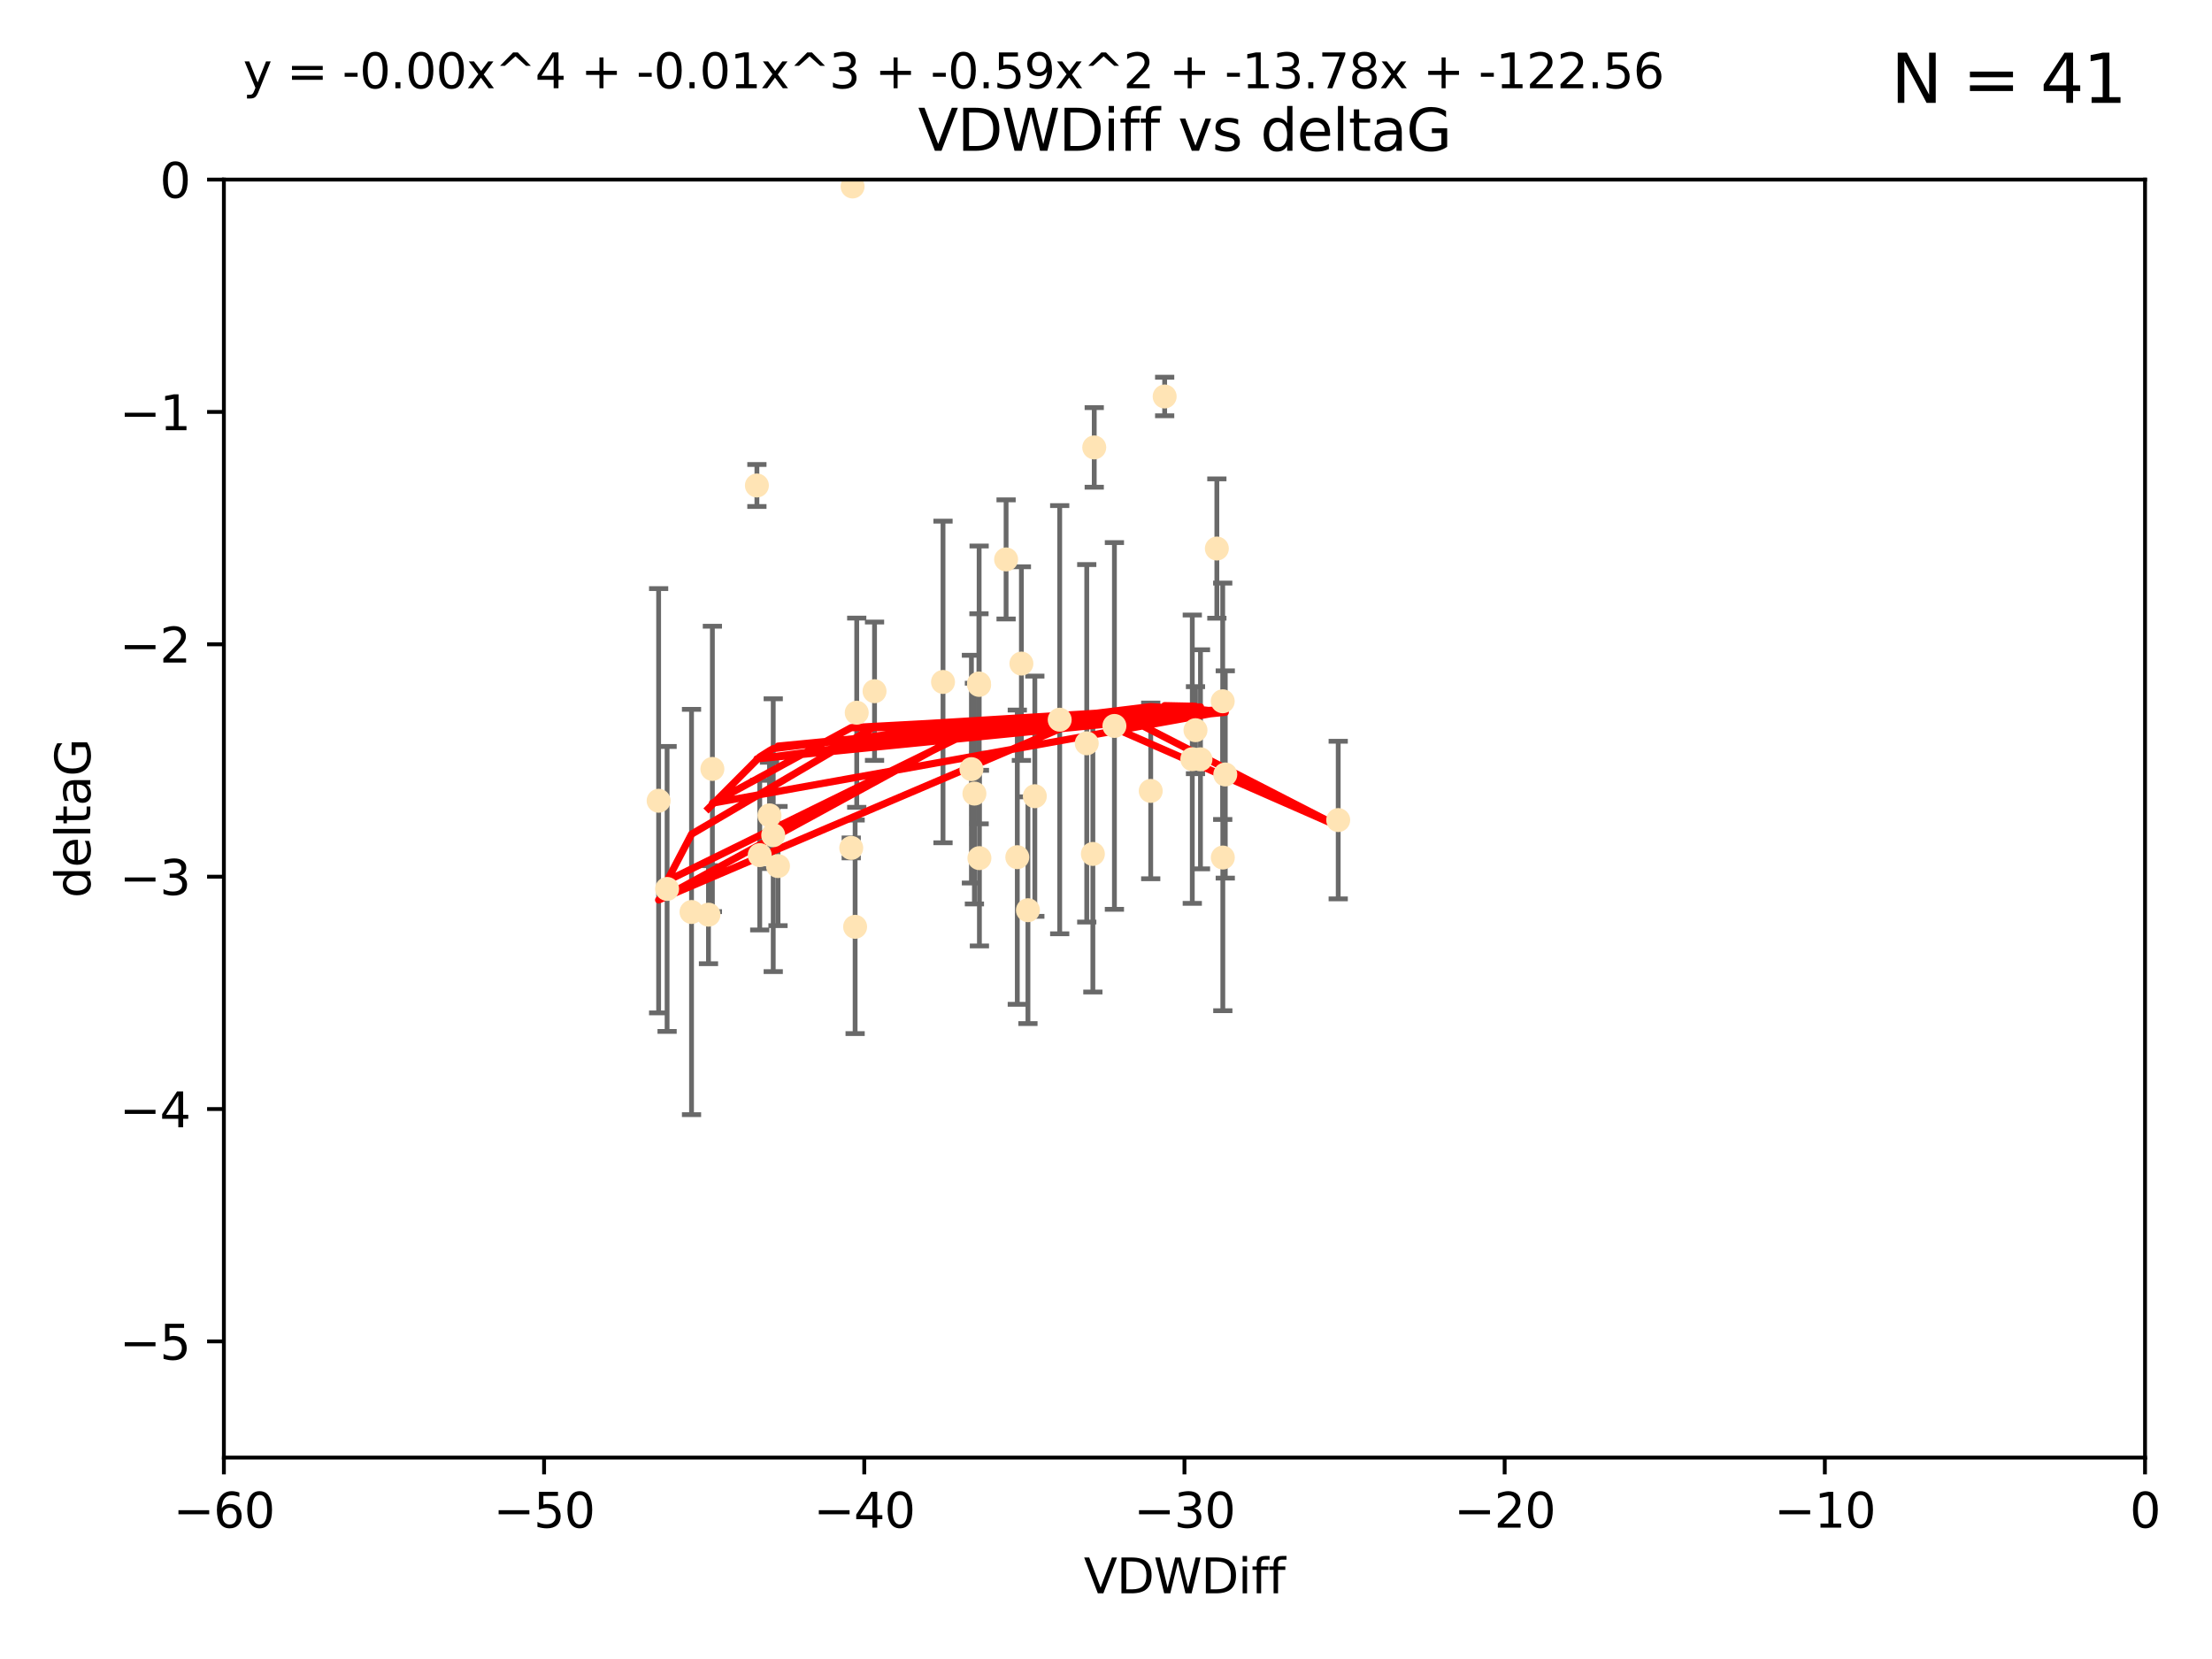 <?xml version="1.0" encoding="utf-8" standalone="no"?>
<!DOCTYPE svg PUBLIC "-//W3C//DTD SVG 1.1//EN"
  "http://www.w3.org/Graphics/SVG/1.1/DTD/svg11.dtd">
<svg xmlns:xlink="http://www.w3.org/1999/xlink" width="460.8pt" height="345.6pt" viewBox="0 0 460.8 345.6" xmlns="http://www.w3.org/2000/svg" version="1.1">
 <defs>
  <style type="text/css">*{stroke-linejoin: round; stroke-linecap: butt}</style>
 </defs>
 <g id="figure_1">
  <g id="patch_1">
   <path d="M 0 345.6 
L 460.8 345.6 
L 460.8 0 
L 0 0 
z
" style="fill: #ffffff"/>
  </g>
  <g id="axes_1">
   <g id="patch_2">
    <path d="M 46.64 303.64 
L 446.85 303.64 
L 446.85 37.411 
L 46.64 37.411 
z
" style="fill: #ffffff"/>
   </g>
   <g id="PathCollection_1">
    <defs>
     <path id="m7165c7ef0d" d="M 0 1.118 
C 0.297 1.118 0.581 1 0.791 0.791 
C 1 0.581 1.118 0.297 1.118 0 
C 1.118 -0.297 1 -0.581 0.791 -0.791 
C 0.581 -1 0.297 -1.118 0 -1.118 
C -0.297 -1.118 -0.581 -1 -0.791 -0.791 
C -1 -0.581 -1.118 -0.297 -1.118 0 
C -1.118 0.297 -1 0.581 -0.791 0.791 
C -0.581 1 -0.297 1.118 0 1.118 
z
" style="stroke: #ffe4b5"/>
    </defs>
    <g clip-path="url(#p7750baa67d)">
     <use xlink:href="#m7165c7ef0d" x="147.588" y="190.544" style="fill: #ffe4b5; stroke: #ffe4b5"/>
     <use xlink:href="#m7165c7ef0d" x="158.268" y="178.137" style="fill: #ffe4b5; stroke: #ffe4b5"/>
     <use xlink:href="#m7165c7ef0d" x="160.298" y="169.858" style="fill: #ffe4b5; stroke: #ffe4b5"/>
     <use xlink:href="#m7165c7ef0d" x="161.079" y="173.986" style="fill: #ffe4b5; stroke: #ffe4b5"/>
     <use xlink:href="#m7165c7ef0d" x="196.448" y="142.064" style="fill: #ffe4b5; stroke: #ffe4b5"/>
     <use xlink:href="#m7165c7ef0d" x="202.989" y="165.32" style="fill: #ffe4b5; stroke: #ffe4b5"/>
     <use xlink:href="#m7165c7ef0d" x="137.206" y="166.812" style="fill: #ffe4b5; stroke: #ffe4b5"/>
     <use xlink:href="#m7165c7ef0d" x="227.664" y="177.893" style="fill: #ffe4b5; stroke: #ffe4b5"/>
     <use xlink:href="#m7165c7ef0d" x="177.608" y="38.847" style="fill: #ffe4b5; stroke: #ffe4b5"/>
     <use xlink:href="#m7165c7ef0d" x="220.756" y="149.929" style="fill: #ffe4b5; stroke: #ffe4b5"/>
     <use xlink:href="#m7165c7ef0d" x="253.493" y="114.27" style="fill: #ffe4b5; stroke: #ffe4b5"/>
     <use xlink:href="#m7165c7ef0d" x="203.971" y="142.679" style="fill: #ffe4b5; stroke: #ffe4b5"/>
     <use xlink:href="#m7165c7ef0d" x="178.473" y="148.47" style="fill: #ffe4b5; stroke: #ffe4b5"/>
     <use xlink:href="#m7165c7ef0d" x="209.588" y="116.536" style="fill: #ffe4b5; stroke: #ffe4b5"/>
     <use xlink:href="#m7165c7ef0d" x="248.375" y="158.151" style="fill: #ffe4b5; stroke: #ffe4b5"/>
     <use xlink:href="#m7165c7ef0d" x="162.073" y="180.416" style="fill: #ffe4b5; stroke: #ffe4b5"/>
     <use xlink:href="#m7165c7ef0d" x="254.713" y="146.089" style="fill: #ffe4b5; stroke: #ffe4b5"/>
     <use xlink:href="#m7165c7ef0d" x="203.937" y="142.386" style="fill: #ffe4b5; stroke: #ffe4b5"/>
     <use xlink:href="#m7165c7ef0d" x="239.716" y="164.76" style="fill: #ffe4b5; stroke: #ffe4b5"/>
     <use xlink:href="#m7165c7ef0d" x="254.736" y="178.642" style="fill: #ffe4b5; stroke: #ffe4b5"/>
     <use xlink:href="#m7165c7ef0d" x="148.403" y="160.183" style="fill: #ffe4b5; stroke: #ffe4b5"/>
     <use xlink:href="#m7165c7ef0d" x="177.327" y="176.633" style="fill: #ffe4b5; stroke: #ffe4b5"/>
     <use xlink:href="#m7165c7ef0d" x="204.03" y="178.764" style="fill: #ffe4b5; stroke: #ffe4b5"/>
     <use xlink:href="#m7165c7ef0d" x="138.969" y="185.182" style="fill: #ffe4b5; stroke: #ffe4b5"/>
     <use xlink:href="#m7165c7ef0d" x="144.057" y="189.983" style="fill: #ffe4b5; stroke: #ffe4b5"/>
     <use xlink:href="#m7165c7ef0d" x="182.183" y="143.993" style="fill: #ffe4b5; stroke: #ffe4b5"/>
     <use xlink:href="#m7165c7ef0d" x="250.08" y="158.177" style="fill: #ffe4b5; stroke: #ffe4b5"/>
     <use xlink:href="#m7165c7ef0d" x="214.139" y="189.612" style="fill: #ffe4b5; stroke: #ffe4b5"/>
     <use xlink:href="#m7165c7ef0d" x="211.923" y="178.566" style="fill: #ffe4b5; stroke: #ffe4b5"/>
     <use xlink:href="#m7165c7ef0d" x="178.137" y="193.073" style="fill: #ffe4b5; stroke: #ffe4b5"/>
     <use xlink:href="#m7165c7ef0d" x="227.951" y="93.206" style="fill: #ffe4b5; stroke: #ffe4b5"/>
     <use xlink:href="#m7165c7ef0d" x="249.042" y="152.11" style="fill: #ffe4b5; stroke: #ffe4b5"/>
     <use xlink:href="#m7165c7ef0d" x="242.621" y="82.595" style="fill: #ffe4b5; stroke: #ffe4b5"/>
     <use xlink:href="#m7165c7ef0d" x="255.247" y="161.337" style="fill: #ffe4b5; stroke: #ffe4b5"/>
     <use xlink:href="#m7165c7ef0d" x="157.676" y="101.135" style="fill: #ffe4b5; stroke: #ffe4b5"/>
     <use xlink:href="#m7165c7ef0d" x="226.39" y="154.845" style="fill: #ffe4b5; stroke: #ffe4b5"/>
     <use xlink:href="#m7165c7ef0d" x="278.774" y="170.835" style="fill: #ffe4b5; stroke: #ffe4b5"/>
     <use xlink:href="#m7165c7ef0d" x="232.153" y="151.227" style="fill: #ffe4b5; stroke: #ffe4b5"/>
     <use xlink:href="#m7165c7ef0d" x="212.776" y="138.239" style="fill: #ffe4b5; stroke: #ffe4b5"/>
     <use xlink:href="#m7165c7ef0d" x="215.574" y="165.868" style="fill: #ffe4b5; stroke: #ffe4b5"/>
     <use xlink:href="#m7165c7ef0d" x="202.366" y="160.223" style="fill: #ffe4b5; stroke: #ffe4b5"/>
    </g>
   </g>
   <g id="matplotlib.axis_1">
    <g id="xtick_1">
     <g id="line2d_1">
      <defs>
       <path id="m11b6571bc9" d="M 0 0 
L 0 3.5 
" style="stroke: #000000; stroke-width: 0.8"/>
      </defs>
      <g>
       <use xlink:href="#m11b6571bc9" x="46.64" y="303.64" style="stroke: #000000; stroke-width: 0.8"/>
      </g>
     </g>
     <g id="text_1">
      <!-- −60 -->
      <g transform="translate(36.088 318.238)scale(0.1 -0.1)">
       <defs>
        <path id="DejaVuSans-2212" d="M 678 2272 
L 4684 2272 
L 4684 1741 
L 678 1741 
L 678 2272 
z
" transform="scale(0.016)"/>
        <path id="DejaVuSans-36" d="M 2113 2584 
Q 1688 2584 1439 2293 
Q 1191 2003 1191 1497 
Q 1191 994 1439 701 
Q 1688 409 2113 409 
Q 2538 409 2786 701 
Q 3034 994 3034 1497 
Q 3034 2003 2786 2293 
Q 2538 2584 2113 2584 
z
M 3366 4563 
L 3366 3988 
Q 3128 4100 2886 4159 
Q 2644 4219 2406 4219 
Q 1781 4219 1451 3797 
Q 1122 3375 1075 2522 
Q 1259 2794 1537 2939 
Q 1816 3084 2150 3084 
Q 2853 3084 3261 2657 
Q 3669 2231 3669 1497 
Q 3669 778 3244 343 
Q 2819 -91 2113 -91 
Q 1303 -91 875 529 
Q 447 1150 447 2328 
Q 447 3434 972 4092 
Q 1497 4750 2381 4750 
Q 2619 4750 2861 4703 
Q 3103 4656 3366 4563 
z
" transform="scale(0.016)"/>
        <path id="DejaVuSans-30" d="M 2034 4250 
Q 1547 4250 1301 3770 
Q 1056 3291 1056 2328 
Q 1056 1369 1301 889 
Q 1547 409 2034 409 
Q 2525 409 2770 889 
Q 3016 1369 3016 2328 
Q 3016 3291 2770 3770 
Q 2525 4250 2034 4250 
z
M 2034 4750 
Q 2819 4750 3233 4129 
Q 3647 3509 3647 2328 
Q 3647 1150 3233 529 
Q 2819 -91 2034 -91 
Q 1250 -91 836 529 
Q 422 1150 422 2328 
Q 422 3509 836 4129 
Q 1250 4750 2034 4750 
z
" transform="scale(0.016)"/>
       </defs>
       <use xlink:href="#DejaVuSans-2212"/>
       <use xlink:href="#DejaVuSans-36" x="83.789"/>
       <use xlink:href="#DejaVuSans-30" x="147.412"/>
      </g>
     </g>
    </g>
    <g id="xtick_2">
     <g id="line2d_2">
      <g>
       <use xlink:href="#m11b6571bc9" x="113.342" y="303.64" style="stroke: #000000; stroke-width: 0.8"/>
      </g>
     </g>
     <g id="text_2">
      <!-- −50 -->
      <g transform="translate(102.789 318.238)scale(0.1 -0.1)">
       <defs>
        <path id="DejaVuSans-35" d="M 691 4666 
L 3169 4666 
L 3169 4134 
L 1269 4134 
L 1269 2991 
Q 1406 3038 1543 3061 
Q 1681 3084 1819 3084 
Q 2600 3084 3056 2656 
Q 3513 2228 3513 1497 
Q 3513 744 3044 326 
Q 2575 -91 1722 -91 
Q 1428 -91 1123 -41 
Q 819 9 494 109 
L 494 744 
Q 775 591 1075 516 
Q 1375 441 1709 441 
Q 2250 441 2565 725 
Q 2881 1009 2881 1497 
Q 2881 1984 2565 2268 
Q 2250 2553 1709 2553 
Q 1456 2553 1204 2497 
Q 953 2441 691 2322 
L 691 4666 
z
" transform="scale(0.016)"/>
       </defs>
       <use xlink:href="#DejaVuSans-2212"/>
       <use xlink:href="#DejaVuSans-35" x="83.789"/>
       <use xlink:href="#DejaVuSans-30" x="147.412"/>
      </g>
     </g>
    </g>
    <g id="xtick_3">
     <g id="line2d_3">
      <g>
       <use xlink:href="#m11b6571bc9" x="180.043" y="303.64" style="stroke: #000000; stroke-width: 0.8"/>
      </g>
     </g>
     <g id="text_3">
      <!-- −40 -->
      <g transform="translate(169.491 318.238)scale(0.1 -0.1)">
       <defs>
        <path id="DejaVuSans-34" d="M 2419 4116 
L 825 1625 
L 2419 1625 
L 2419 4116 
z
M 2253 4666 
L 3047 4666 
L 3047 1625 
L 3713 1625 
L 3713 1100 
L 3047 1100 
L 3047 0 
L 2419 0 
L 2419 1100 
L 313 1100 
L 313 1709 
L 2253 4666 
z
" transform="scale(0.016)"/>
       </defs>
       <use xlink:href="#DejaVuSans-2212"/>
       <use xlink:href="#DejaVuSans-34" x="83.789"/>
       <use xlink:href="#DejaVuSans-30" x="147.412"/>
      </g>
     </g>
    </g>
    <g id="xtick_4">
     <g id="line2d_4">
      <g>
       <use xlink:href="#m11b6571bc9" x="246.745" y="303.64" style="stroke: #000000; stroke-width: 0.8"/>
      </g>
     </g>
     <g id="text_4">
      <!-- −30 -->
      <g transform="translate(236.193 318.238)scale(0.1 -0.1)">
       <defs>
        <path id="DejaVuSans-33" d="M 2597 2516 
Q 3050 2419 3304 2112 
Q 3559 1806 3559 1356 
Q 3559 666 3084 287 
Q 2609 -91 1734 -91 
Q 1441 -91 1130 -33 
Q 819 25 488 141 
L 488 750 
Q 750 597 1062 519 
Q 1375 441 1716 441 
Q 2309 441 2620 675 
Q 2931 909 2931 1356 
Q 2931 1769 2642 2001 
Q 2353 2234 1838 2234 
L 1294 2234 
L 1294 2753 
L 1863 2753 
Q 2328 2753 2575 2939 
Q 2822 3125 2822 3475 
Q 2822 3834 2567 4026 
Q 2313 4219 1838 4219 
Q 1578 4219 1281 4162 
Q 984 4106 628 3988 
L 628 4550 
Q 988 4650 1302 4700 
Q 1616 4750 1894 4750 
Q 2613 4750 3031 4423 
Q 3450 4097 3450 3541 
Q 3450 3153 3228 2886 
Q 3006 2619 2597 2516 
z
" transform="scale(0.016)"/>
       </defs>
       <use xlink:href="#DejaVuSans-2212"/>
       <use xlink:href="#DejaVuSans-33" x="83.789"/>
       <use xlink:href="#DejaVuSans-30" x="147.412"/>
      </g>
     </g>
    </g>
    <g id="xtick_5">
     <g id="line2d_5">
      <g>
       <use xlink:href="#m11b6571bc9" x="313.447" y="303.64" style="stroke: #000000; stroke-width: 0.8"/>
      </g>
     </g>
     <g id="text_5">
      <!-- −20 -->
      <g transform="translate(302.894 318.238)scale(0.1 -0.1)">
       <defs>
        <path id="DejaVuSans-32" d="M 1228 531 
L 3431 531 
L 3431 0 
L 469 0 
L 469 531 
Q 828 903 1448 1529 
Q 2069 2156 2228 2338 
Q 2531 2678 2651 2914 
Q 2772 3150 2772 3378 
Q 2772 3750 2511 3984 
Q 2250 4219 1831 4219 
Q 1534 4219 1204 4116 
Q 875 4013 500 3803 
L 500 4441 
Q 881 4594 1212 4672 
Q 1544 4750 1819 4750 
Q 2544 4750 2975 4387 
Q 3406 4025 3406 3419 
Q 3406 3131 3298 2873 
Q 3191 2616 2906 2266 
Q 2828 2175 2409 1742 
Q 1991 1309 1228 531 
z
" transform="scale(0.016)"/>
       </defs>
       <use xlink:href="#DejaVuSans-2212"/>
       <use xlink:href="#DejaVuSans-32" x="83.789"/>
       <use xlink:href="#DejaVuSans-30" x="147.412"/>
      </g>
     </g>
    </g>
    <g id="xtick_6">
     <g id="line2d_6">
      <g>
       <use xlink:href="#m11b6571bc9" x="380.148" y="303.64" style="stroke: #000000; stroke-width: 0.8"/>
      </g>
     </g>
     <g id="text_6">
      <!-- −10 -->
      <g transform="translate(369.596 318.238)scale(0.1 -0.1)">
       <defs>
        <path id="DejaVuSans-31" d="M 794 531 
L 1825 531 
L 1825 4091 
L 703 3866 
L 703 4441 
L 1819 4666 
L 2450 4666 
L 2450 531 
L 3481 531 
L 3481 0 
L 794 0 
L 794 531 
z
" transform="scale(0.016)"/>
       </defs>
       <use xlink:href="#DejaVuSans-2212"/>
       <use xlink:href="#DejaVuSans-31" x="83.789"/>
       <use xlink:href="#DejaVuSans-30" x="147.412"/>
      </g>
     </g>
    </g>
    <g id="xtick_7">
     <g id="line2d_7">
      <g>
       <use xlink:href="#m11b6571bc9" x="446.85" y="303.64" style="stroke: #000000; stroke-width: 0.8"/>
      </g>
     </g>
     <g id="text_7">
      <!-- 0 -->
      <g transform="translate(443.669 318.238)scale(0.1 -0.1)">
       <use xlink:href="#DejaVuSans-30"/>
      </g>
     </g>
    </g>
    <g id="text_8">
     <!-- VDWDiff -->
     <g transform="translate(225.772 331.917)scale(0.1 -0.1)">
      <defs>
       <path id="DejaVuSans-56" d="M 1831 0 
L 50 4666 
L 709 4666 
L 2188 738 
L 3669 4666 
L 4325 4666 
L 2547 0 
L 1831 0 
z
" transform="scale(0.016)"/>
       <path id="DejaVuSans-44" d="M 1259 4147 
L 1259 519 
L 2022 519 
Q 2988 519 3436 956 
Q 3884 1394 3884 2338 
Q 3884 3275 3436 3711 
Q 2988 4147 2022 4147 
L 1259 4147 
z
M 628 4666 
L 1925 4666 
Q 3281 4666 3915 4102 
Q 4550 3538 4550 2338 
Q 4550 1131 3912 565 
Q 3275 0 1925 0 
L 628 0 
L 628 4666 
z
" transform="scale(0.016)"/>
       <path id="DejaVuSans-57" d="M 213 4666 
L 850 4666 
L 1831 722 
L 2809 4666 
L 3519 4666 
L 4500 722 
L 5478 4666 
L 6119 4666 
L 4947 0 
L 4153 0 
L 3169 4050 
L 2175 0 
L 1381 0 
L 213 4666 
z
" transform="scale(0.016)"/>
       <path id="DejaVuSans-69" d="M 603 3500 
L 1178 3500 
L 1178 0 
L 603 0 
L 603 3500 
z
M 603 4863 
L 1178 4863 
L 1178 4134 
L 603 4134 
L 603 4863 
z
" transform="scale(0.016)"/>
       <path id="DejaVuSans-66" d="M 2375 4863 
L 2375 4384 
L 1825 4384 
Q 1516 4384 1395 4259 
Q 1275 4134 1275 3809 
L 1275 3500 
L 2222 3500 
L 2222 3053 
L 1275 3053 
L 1275 0 
L 697 0 
L 697 3053 
L 147 3053 
L 147 3500 
L 697 3500 
L 697 3744 
Q 697 4328 969 4595 
Q 1241 4863 1831 4863 
L 2375 4863 
z
" transform="scale(0.016)"/>
      </defs>
      <use xlink:href="#DejaVuSans-56"/>
      <use xlink:href="#DejaVuSans-44" x="68.408"/>
      <use xlink:href="#DejaVuSans-57" x="145.41"/>
      <use xlink:href="#DejaVuSans-44" x="244.287"/>
      <use xlink:href="#DejaVuSans-69" x="321.289"/>
      <use xlink:href="#DejaVuSans-66" x="349.072"/>
      <use xlink:href="#DejaVuSans-66" x="384.277"/>
     </g>
    </g>
   </g>
   <g id="matplotlib.axis_2">
    <g id="ytick_1">
     <g id="line2d_8">
      <defs>
       <path id="m94102ca526" d="M 0 0 
L -3.5 0 
" style="stroke: #000000; stroke-width: 0.8"/>
      </defs>
      <g>
       <use xlink:href="#m94102ca526" x="46.64" y="279.437" style="stroke: #000000; stroke-width: 0.8"/>
      </g>
     </g>
     <g id="text_9">
      <!-- −5 -->
      <g transform="translate(24.898 283.237)scale(0.1 -0.1)">
       <use xlink:href="#DejaVuSans-2212"/>
       <use xlink:href="#DejaVuSans-35" x="83.789"/>
      </g>
     </g>
    </g>
    <g id="ytick_2">
     <g id="line2d_9">
      <g>
       <use xlink:href="#m94102ca526" x="46.64" y="231.032" style="stroke: #000000; stroke-width: 0.8"/>
      </g>
     </g>
     <g id="text_10">
      <!-- −4 -->
      <g transform="translate(24.898 234.831)scale(0.1 -0.1)">
       <use xlink:href="#DejaVuSans-2212"/>
       <use xlink:href="#DejaVuSans-34" x="83.789"/>
      </g>
     </g>
    </g>
    <g id="ytick_3">
     <g id="line2d_10">
      <g>
       <use xlink:href="#m94102ca526" x="46.64" y="182.627" style="stroke: #000000; stroke-width: 0.8"/>
      </g>
     </g>
     <g id="text_11">
      <!-- −3 -->
      <g transform="translate(24.898 186.426)scale(0.1 -0.1)">
       <use xlink:href="#DejaVuSans-2212"/>
       <use xlink:href="#DejaVuSans-33" x="83.789"/>
      </g>
     </g>
    </g>
    <g id="ytick_4">
     <g id="line2d_11">
      <g>
       <use xlink:href="#m94102ca526" x="46.64" y="134.222" style="stroke: #000000; stroke-width: 0.8"/>
      </g>
     </g>
     <g id="text_12">
      <!-- −2 -->
      <g transform="translate(24.898 138.021)scale(0.1 -0.1)">
       <use xlink:href="#DejaVuSans-2212"/>
       <use xlink:href="#DejaVuSans-32" x="83.789"/>
      </g>
     </g>
    </g>
    <g id="ytick_5">
     <g id="line2d_12">
      <g>
       <use xlink:href="#m94102ca526" x="46.64" y="85.816" style="stroke: #000000; stroke-width: 0.8"/>
      </g>
     </g>
     <g id="text_13">
      <!-- −1 -->
      <g transform="translate(24.898 89.616)scale(0.1 -0.1)">
       <use xlink:href="#DejaVuSans-2212"/>
       <use xlink:href="#DejaVuSans-31" x="83.789"/>
      </g>
     </g>
    </g>
    <g id="ytick_6">
     <g id="line2d_13">
      <g>
       <use xlink:href="#m94102ca526" x="46.64" y="37.411" style="stroke: #000000; stroke-width: 0.8"/>
      </g>
     </g>
     <g id="text_14">
      <!-- 0 -->
      <g transform="translate(33.278 41.21)scale(0.1 -0.1)">
       <use xlink:href="#DejaVuSans-30"/>
      </g>
     </g>
    </g>
    <g id="text_15">
     <!-- deltaG -->
     <g transform="translate(18.818 187.064)rotate(-90)scale(0.1 -0.1)">
      <defs>
       <path id="DejaVuSans-64" d="M 2906 2969 
L 2906 4863 
L 3481 4863 
L 3481 0 
L 2906 0 
L 2906 525 
Q 2725 213 2448 61 
Q 2172 -91 1784 -91 
Q 1150 -91 751 415 
Q 353 922 353 1747 
Q 353 2572 751 3078 
Q 1150 3584 1784 3584 
Q 2172 3584 2448 3432 
Q 2725 3281 2906 2969 
z
M 947 1747 
Q 947 1113 1208 752 
Q 1469 391 1925 391 
Q 2381 391 2643 752 
Q 2906 1113 2906 1747 
Q 2906 2381 2643 2742 
Q 2381 3103 1925 3103 
Q 1469 3103 1208 2742 
Q 947 2381 947 1747 
z
" transform="scale(0.016)"/>
       <path id="DejaVuSans-65" d="M 3597 1894 
L 3597 1613 
L 953 1613 
Q 991 1019 1311 708 
Q 1631 397 2203 397 
Q 2534 397 2845 478 
Q 3156 559 3463 722 
L 3463 178 
Q 3153 47 2828 -22 
Q 2503 -91 2169 -91 
Q 1331 -91 842 396 
Q 353 884 353 1716 
Q 353 2575 817 3079 
Q 1281 3584 2069 3584 
Q 2775 3584 3186 3129 
Q 3597 2675 3597 1894 
z
M 3022 2063 
Q 3016 2534 2758 2815 
Q 2500 3097 2075 3097 
Q 1594 3097 1305 2825 
Q 1016 2553 972 2059 
L 3022 2063 
z
" transform="scale(0.016)"/>
       <path id="DejaVuSans-6c" d="M 603 4863 
L 1178 4863 
L 1178 0 
L 603 0 
L 603 4863 
z
" transform="scale(0.016)"/>
       <path id="DejaVuSans-74" d="M 1172 4494 
L 1172 3500 
L 2356 3500 
L 2356 3053 
L 1172 3053 
L 1172 1153 
Q 1172 725 1289 603 
Q 1406 481 1766 481 
L 2356 481 
L 2356 0 
L 1766 0 
Q 1100 0 847 248 
Q 594 497 594 1153 
L 594 3053 
L 172 3053 
L 172 3500 
L 594 3500 
L 594 4494 
L 1172 4494 
z
" transform="scale(0.016)"/>
       <path id="DejaVuSans-61" d="M 2194 1759 
Q 1497 1759 1228 1600 
Q 959 1441 959 1056 
Q 959 750 1161 570 
Q 1363 391 1709 391 
Q 2188 391 2477 730 
Q 2766 1069 2766 1631 
L 2766 1759 
L 2194 1759 
z
M 3341 1997 
L 3341 0 
L 2766 0 
L 2766 531 
Q 2569 213 2275 61 
Q 1981 -91 1556 -91 
Q 1019 -91 701 211 
Q 384 513 384 1019 
Q 384 1609 779 1909 
Q 1175 2209 1959 2209 
L 2766 2209 
L 2766 2266 
Q 2766 2663 2505 2880 
Q 2244 3097 1772 3097 
Q 1472 3097 1187 3025 
Q 903 2953 641 2809 
L 641 3341 
Q 956 3463 1253 3523 
Q 1550 3584 1831 3584 
Q 2591 3584 2966 3190 
Q 3341 2797 3341 1997 
z
" transform="scale(0.016)"/>
       <path id="DejaVuSans-47" d="M 3809 666 
L 3809 1919 
L 2778 1919 
L 2778 2438 
L 4434 2438 
L 4434 434 
Q 4069 175 3628 42 
Q 3188 -91 2688 -91 
Q 1594 -91 976 548 
Q 359 1188 359 2328 
Q 359 3472 976 4111 
Q 1594 4750 2688 4750 
Q 3144 4750 3555 4637 
Q 3966 4525 4313 4306 
L 4313 3634 
Q 3963 3931 3569 4081 
Q 3175 4231 2741 4231 
Q 1884 4231 1454 3753 
Q 1025 3275 1025 2328 
Q 1025 1384 1454 906 
Q 1884 428 2741 428 
Q 3075 428 3337 486 
Q 3600 544 3809 666 
z
" transform="scale(0.016)"/>
      </defs>
      <use xlink:href="#DejaVuSans-64"/>
      <use xlink:href="#DejaVuSans-65" x="63.477"/>
      <use xlink:href="#DejaVuSans-6c" x="125"/>
      <use xlink:href="#DejaVuSans-74" x="152.783"/>
      <use xlink:href="#DejaVuSans-61" x="191.992"/>
      <use xlink:href="#DejaVuSans-47" x="253.271"/>
     </g>
    </g>
   </g>
   <g id="LineCollection_1">
    <path d="M 147.588 200.752 
L 147.588 180.336 
" clip-path="url(#p7750baa67d)" style="fill: none; stroke: #696969"/>
    <path d="M 158.268 193.728 
L 158.268 162.545 
" clip-path="url(#p7750baa67d)" style="fill: none; stroke: #696969"/>
    <path d="M 160.298 180.927 
L 160.298 158.788 
" clip-path="url(#p7750baa67d)" style="fill: none; stroke: #696969"/>
    <path d="M 161.079 202.4 
L 161.079 145.572 
" clip-path="url(#p7750baa67d)" style="fill: none; stroke: #696969"/>
    <path d="M 196.448 175.564 
L 196.448 108.565 
" clip-path="url(#p7750baa67d)" style="fill: none; stroke: #696969"/>
    <path d="M 202.989 188.311 
L 202.989 142.329 
" clip-path="url(#p7750baa67d)" style="fill: none; stroke: #696969"/>
    <path d="M 137.206 211.006 
L 137.206 122.617 
" clip-path="url(#p7750baa67d)" style="fill: none; stroke: #696969"/>
    <path d="M 227.664 206.654 
L 227.664 149.132 
" clip-path="url(#p7750baa67d)" style="fill: none; stroke: #696969"/>
    <path d="M 177.608 39.167 
L 177.608 38.528 
" clip-path="url(#p7750baa67d)" style="fill: none; stroke: #696969"/>
    <path d="M 220.756 194.529 
L 220.756 105.328 
" clip-path="url(#p7750baa67d)" style="fill: none; stroke: #696969"/>
    <path d="M 253.493 128.784 
L 253.493 99.756 
" clip-path="url(#p7750baa67d)" style="fill: none; stroke: #696969"/>
    <path d="M 203.971 171.617 
L 203.971 113.74 
" clip-path="url(#p7750baa67d)" style="fill: none; stroke: #696969"/>
    <path d="M 178.473 168.179 
L 178.473 128.76 
" clip-path="url(#p7750baa67d)" style="fill: none; stroke: #696969"/>
    <path d="M 209.588 128.944 
L 209.588 104.128 
" clip-path="url(#p7750baa67d)" style="fill: none; stroke: #696969"/>
    <path d="M 248.375 188.185 
L 248.375 128.118 
" clip-path="url(#p7750baa67d)" style="fill: none; stroke: #696969"/>
    <path d="M 162.073 192.831 
L 162.073 168.001 
" clip-path="url(#p7750baa67d)" style="fill: none; stroke: #696969"/>
    <path d="M 254.713 170.71 
L 254.713 121.468 
" clip-path="url(#p7750baa67d)" style="fill: none; stroke: #696969"/>
    <path d="M 203.937 156.916 
L 203.937 127.856 
" clip-path="url(#p7750baa67d)" style="fill: none; stroke: #696969"/>
    <path d="M 239.716 183.061 
L 239.716 146.459 
" clip-path="url(#p7750baa67d)" style="fill: none; stroke: #696969"/>
    <path d="M 254.736 210.551 
L 254.736 146.733 
" clip-path="url(#p7750baa67d)" style="fill: none; stroke: #696969"/>
    <path d="M 148.403 189.912 
L 148.403 130.454 
" clip-path="url(#p7750baa67d)" style="fill: none; stroke: #696969"/>
    <path d="M 177.327 178.713 
L 177.327 174.553 
" clip-path="url(#p7750baa67d)" style="fill: none; stroke: #696969"/>
    <path d="M 204.03 197.058 
L 204.03 160.47 
" clip-path="url(#p7750baa67d)" style="fill: none; stroke: #696969"/>
    <path d="M 138.969 214.86 
L 138.969 155.505 
" clip-path="url(#p7750baa67d)" style="fill: none; stroke: #696969"/>
    <path d="M 144.057 232.198 
L 144.057 147.768 
" clip-path="url(#p7750baa67d)" style="fill: none; stroke: #696969"/>
    <path d="M 182.183 158.404 
L 182.183 129.582 
" clip-path="url(#p7750baa67d)" style="fill: none; stroke: #696969"/>
    <path d="M 250.08 180.992 
L 250.08 135.362 
" clip-path="url(#p7750baa67d)" style="fill: none; stroke: #696969"/>
    <path d="M 214.139 213.225 
L 214.139 166 
" clip-path="url(#p7750baa67d)" style="fill: none; stroke: #696969"/>
    <path d="M 211.923 209.214 
L 211.923 147.918 
" clip-path="url(#p7750baa67d)" style="fill: none; stroke: #696969"/>
    <path d="M 178.137 215.317 
L 178.137 170.829 
" clip-path="url(#p7750baa67d)" style="fill: none; stroke: #696969"/>
    <path d="M 227.951 101.492 
L 227.951 84.919 
" clip-path="url(#p7750baa67d)" style="fill: none; stroke: #696969"/>
    <path d="M 249.042 161.174 
L 249.042 143.046 
" clip-path="url(#p7750baa67d)" style="fill: none; stroke: #696969"/>
    <path d="M 242.621 86.608 
L 242.621 78.581 
" clip-path="url(#p7750baa67d)" style="fill: none; stroke: #696969"/>
    <path d="M 255.247 182.927 
L 255.247 139.748 
" clip-path="url(#p7750baa67d)" style="fill: none; stroke: #696969"/>
    <path d="M 157.676 105.513 
L 157.676 96.758 
" clip-path="url(#p7750baa67d)" style="fill: none; stroke: #696969"/>
    <path d="M 226.39 192.081 
L 226.39 117.609 
" clip-path="url(#p7750baa67d)" style="fill: none; stroke: #696969"/>
    <path d="M 278.774 187.253 
L 278.774 154.416 
" clip-path="url(#p7750baa67d)" style="fill: none; stroke: #696969"/>
    <path d="M 232.153 189.424 
L 232.153 113.031 
" clip-path="url(#p7750baa67d)" style="fill: none; stroke: #696969"/>
    <path d="M 212.776 158.412 
L 212.776 118.066 
" clip-path="url(#p7750baa67d)" style="fill: none; stroke: #696969"/>
    <path d="M 215.574 190.89 
L 215.574 140.846 
" clip-path="url(#p7750baa67d)" style="fill: none; stroke: #696969"/>
    <path d="M 202.366 183.941 
L 202.366 136.506 
" clip-path="url(#p7750baa67d)" style="fill: none; stroke: #696969"/>
   </g>
   <g id="line2d_14">
    <defs>
     <path id="m787d88af28" d="M 2 0 
L -2 -0 
" style="stroke: #696969"/>
    </defs>
    <g clip-path="url(#p7750baa67d)">
     <use xlink:href="#m787d88af28" x="147.588" y="200.752" style="fill: #696969; stroke: #696969"/>
     <use xlink:href="#m787d88af28" x="158.268" y="193.728" style="fill: #696969; stroke: #696969"/>
     <use xlink:href="#m787d88af28" x="160.298" y="180.927" style="fill: #696969; stroke: #696969"/>
     <use xlink:href="#m787d88af28" x="161.079" y="202.4" style="fill: #696969; stroke: #696969"/>
     <use xlink:href="#m787d88af28" x="196.448" y="175.564" style="fill: #696969; stroke: #696969"/>
     <use xlink:href="#m787d88af28" x="202.989" y="188.311" style="fill: #696969; stroke: #696969"/>
     <use xlink:href="#m787d88af28" x="137.206" y="211.006" style="fill: #696969; stroke: #696969"/>
     <use xlink:href="#m787d88af28" x="227.664" y="206.654" style="fill: #696969; stroke: #696969"/>
     <use xlink:href="#m787d88af28" x="177.608" y="39.167" style="fill: #696969; stroke: #696969"/>
     <use xlink:href="#m787d88af28" x="220.756" y="194.529" style="fill: #696969; stroke: #696969"/>
     <use xlink:href="#m787d88af28" x="253.493" y="128.784" style="fill: #696969; stroke: #696969"/>
     <use xlink:href="#m787d88af28" x="203.971" y="171.617" style="fill: #696969; stroke: #696969"/>
     <use xlink:href="#m787d88af28" x="178.473" y="168.179" style="fill: #696969; stroke: #696969"/>
     <use xlink:href="#m787d88af28" x="209.588" y="128.944" style="fill: #696969; stroke: #696969"/>
     <use xlink:href="#m787d88af28" x="248.375" y="188.185" style="fill: #696969; stroke: #696969"/>
     <use xlink:href="#m787d88af28" x="162.073" y="192.831" style="fill: #696969; stroke: #696969"/>
     <use xlink:href="#m787d88af28" x="254.713" y="170.71" style="fill: #696969; stroke: #696969"/>
     <use xlink:href="#m787d88af28" x="203.937" y="156.916" style="fill: #696969; stroke: #696969"/>
     <use xlink:href="#m787d88af28" x="239.716" y="183.061" style="fill: #696969; stroke: #696969"/>
     <use xlink:href="#m787d88af28" x="254.736" y="210.551" style="fill: #696969; stroke: #696969"/>
     <use xlink:href="#m787d88af28" x="148.403" y="189.912" style="fill: #696969; stroke: #696969"/>
     <use xlink:href="#m787d88af28" x="177.327" y="178.713" style="fill: #696969; stroke: #696969"/>
     <use xlink:href="#m787d88af28" x="204.03" y="197.058" style="fill: #696969; stroke: #696969"/>
     <use xlink:href="#m787d88af28" x="138.969" y="214.86" style="fill: #696969; stroke: #696969"/>
     <use xlink:href="#m787d88af28" x="144.057" y="232.198" style="fill: #696969; stroke: #696969"/>
     <use xlink:href="#m787d88af28" x="182.183" y="158.404" style="fill: #696969; stroke: #696969"/>
     <use xlink:href="#m787d88af28" x="250.08" y="180.992" style="fill: #696969; stroke: #696969"/>
     <use xlink:href="#m787d88af28" x="214.139" y="213.225" style="fill: #696969; stroke: #696969"/>
     <use xlink:href="#m787d88af28" x="211.923" y="209.214" style="fill: #696969; stroke: #696969"/>
     <use xlink:href="#m787d88af28" x="178.137" y="215.317" style="fill: #696969; stroke: #696969"/>
     <use xlink:href="#m787d88af28" x="227.951" y="101.492" style="fill: #696969; stroke: #696969"/>
     <use xlink:href="#m787d88af28" x="249.042" y="161.174" style="fill: #696969; stroke: #696969"/>
     <use xlink:href="#m787d88af28" x="242.621" y="86.608" style="fill: #696969; stroke: #696969"/>
     <use xlink:href="#m787d88af28" x="255.247" y="182.927" style="fill: #696969; stroke: #696969"/>
     <use xlink:href="#m787d88af28" x="157.676" y="105.513" style="fill: #696969; stroke: #696969"/>
     <use xlink:href="#m787d88af28" x="226.39" y="192.081" style="fill: #696969; stroke: #696969"/>
     <use xlink:href="#m787d88af28" x="278.774" y="187.253" style="fill: #696969; stroke: #696969"/>
     <use xlink:href="#m787d88af28" x="232.153" y="189.424" style="fill: #696969; stroke: #696969"/>
     <use xlink:href="#m787d88af28" x="212.776" y="158.412" style="fill: #696969; stroke: #696969"/>
     <use xlink:href="#m787d88af28" x="215.574" y="190.89" style="fill: #696969; stroke: #696969"/>
     <use xlink:href="#m787d88af28" x="202.366" y="183.941" style="fill: #696969; stroke: #696969"/>
    </g>
   </g>
   <g id="line2d_15">
    <g clip-path="url(#p7750baa67d)">
     <use xlink:href="#m787d88af28" x="147.588" y="180.336" style="fill: #696969; stroke: #696969"/>
     <use xlink:href="#m787d88af28" x="158.268" y="162.545" style="fill: #696969; stroke: #696969"/>
     <use xlink:href="#m787d88af28" x="160.298" y="158.788" style="fill: #696969; stroke: #696969"/>
     <use xlink:href="#m787d88af28" x="161.079" y="145.572" style="fill: #696969; stroke: #696969"/>
     <use xlink:href="#m787d88af28" x="196.448" y="108.565" style="fill: #696969; stroke: #696969"/>
     <use xlink:href="#m787d88af28" x="202.989" y="142.329" style="fill: #696969; stroke: #696969"/>
     <use xlink:href="#m787d88af28" x="137.206" y="122.617" style="fill: #696969; stroke: #696969"/>
     <use xlink:href="#m787d88af28" x="227.664" y="149.132" style="fill: #696969; stroke: #696969"/>
     <use xlink:href="#m787d88af28" x="177.608" y="38.528" style="fill: #696969; stroke: #696969"/>
     <use xlink:href="#m787d88af28" x="220.756" y="105.328" style="fill: #696969; stroke: #696969"/>
     <use xlink:href="#m787d88af28" x="253.493" y="99.756" style="fill: #696969; stroke: #696969"/>
     <use xlink:href="#m787d88af28" x="203.971" y="113.74" style="fill: #696969; stroke: #696969"/>
     <use xlink:href="#m787d88af28" x="178.473" y="128.76" style="fill: #696969; stroke: #696969"/>
     <use xlink:href="#m787d88af28" x="209.588" y="104.128" style="fill: #696969; stroke: #696969"/>
     <use xlink:href="#m787d88af28" x="248.375" y="128.118" style="fill: #696969; stroke: #696969"/>
     <use xlink:href="#m787d88af28" x="162.073" y="168.001" style="fill: #696969; stroke: #696969"/>
     <use xlink:href="#m787d88af28" x="254.713" y="121.468" style="fill: #696969; stroke: #696969"/>
     <use xlink:href="#m787d88af28" x="203.937" y="127.856" style="fill: #696969; stroke: #696969"/>
     <use xlink:href="#m787d88af28" x="239.716" y="146.459" style="fill: #696969; stroke: #696969"/>
     <use xlink:href="#m787d88af28" x="254.736" y="146.733" style="fill: #696969; stroke: #696969"/>
     <use xlink:href="#m787d88af28" x="148.403" y="130.454" style="fill: #696969; stroke: #696969"/>
     <use xlink:href="#m787d88af28" x="177.327" y="174.553" style="fill: #696969; stroke: #696969"/>
     <use xlink:href="#m787d88af28" x="204.03" y="160.47" style="fill: #696969; stroke: #696969"/>
     <use xlink:href="#m787d88af28" x="138.969" y="155.505" style="fill: #696969; stroke: #696969"/>
     <use xlink:href="#m787d88af28" x="144.057" y="147.768" style="fill: #696969; stroke: #696969"/>
     <use xlink:href="#m787d88af28" x="182.183" y="129.582" style="fill: #696969; stroke: #696969"/>
     <use xlink:href="#m787d88af28" x="250.08" y="135.362" style="fill: #696969; stroke: #696969"/>
     <use xlink:href="#m787d88af28" x="214.139" y="166" style="fill: #696969; stroke: #696969"/>
     <use xlink:href="#m787d88af28" x="211.923" y="147.918" style="fill: #696969; stroke: #696969"/>
     <use xlink:href="#m787d88af28" x="178.137" y="170.829" style="fill: #696969; stroke: #696969"/>
     <use xlink:href="#m787d88af28" x="227.951" y="84.919" style="fill: #696969; stroke: #696969"/>
     <use xlink:href="#m787d88af28" x="249.042" y="143.046" style="fill: #696969; stroke: #696969"/>
     <use xlink:href="#m787d88af28" x="242.621" y="78.581" style="fill: #696969; stroke: #696969"/>
     <use xlink:href="#m787d88af28" x="255.247" y="139.748" style="fill: #696969; stroke: #696969"/>
     <use xlink:href="#m787d88af28" x="157.676" y="96.758" style="fill: #696969; stroke: #696969"/>
     <use xlink:href="#m787d88af28" x="226.39" y="117.609" style="fill: #696969; stroke: #696969"/>
     <use xlink:href="#m787d88af28" x="278.774" y="154.416" style="fill: #696969; stroke: #696969"/>
     <use xlink:href="#m787d88af28" x="232.153" y="113.031" style="fill: #696969; stroke: #696969"/>
     <use xlink:href="#m787d88af28" x="212.776" y="118.066" style="fill: #696969; stroke: #696969"/>
     <use xlink:href="#m787d88af28" x="215.574" y="140.846" style="fill: #696969; stroke: #696969"/>
     <use xlink:href="#m787d88af28" x="202.366" y="136.506" style="fill: #696969; stroke: #696969"/>
    </g>
   </g>
   <g id="line2d_16">
    <path d="M 147.588 168.407 
L 158.268 157.678 
L 160.298 156.395 
L 161.079 155.953 
L 196.448 151.615 
L 202.989 151.588 
L 137.206 187.481 
L 227.664 148.905 
L 177.608 151.562 
L 220.756 150.005 
L 253.493 147.897 
L 203.971 151.561 
L 178.473 151.51 
L 209.588 151.27 
L 248.375 147.077 
L 162.073 155.431 
L 254.713 148.225 
L 203.937 151.562 
L 239.716 147.199 
L 254.736 148.231 
L 148.403 167.313 
L 177.327 151.582 
L 204.03 151.559 
L 138.969 183.5 
L 144.057 173.775 
L 182.183 151.393 
L 250.08 147.259 
L 214.139 150.859 
L 211.923 151.078 
L 178.137 151.529 
L 227.951 148.858 
L 249.042 147.138 
L 242.621 146.998 
L 255.247 148.387 
L 157.676 158.092 
L 226.39 149.116 
L 278.774 172.113 
L 232.153 148.177 
L 212.776 150.998 
L 215.574 150.697 
L 202.366 151.601 
" clip-path="url(#p7750baa67d)" style="fill: none; stroke: #ff0000; stroke-width: 1.5; stroke-linecap: square"/>
   </g>
   <g id="line2d_17">
    <defs>
     <path id="m26ce4f561c" d="M 0 2 
C 0.53 2 1.039 1.789 1.414 1.414 
C 1.789 1.039 2 0.53 2 0 
C 2 -0.53 1.789 -1.039 1.414 -1.414 
C 1.039 -1.789 0.53 -2 0 -2 
C -0.53 -2 -1.039 -1.789 -1.414 -1.414 
C -1.789 -1.039 -2 -0.53 -2 0 
C -2 0.53 -1.789 1.039 -1.414 1.414 
C -1.039 1.789 -0.53 2 0 2 
z
" style="stroke: #ffe4b5"/>
    </defs>
    <g clip-path="url(#p7750baa67d)">
     <use xlink:href="#m26ce4f561c" x="147.588" y="190.544" style="fill: #ffe4b5; stroke: #ffe4b5"/>
     <use xlink:href="#m26ce4f561c" x="158.268" y="178.137" style="fill: #ffe4b5; stroke: #ffe4b5"/>
     <use xlink:href="#m26ce4f561c" x="160.298" y="169.858" style="fill: #ffe4b5; stroke: #ffe4b5"/>
     <use xlink:href="#m26ce4f561c" x="161.079" y="173.986" style="fill: #ffe4b5; stroke: #ffe4b5"/>
     <use xlink:href="#m26ce4f561c" x="196.448" y="142.064" style="fill: #ffe4b5; stroke: #ffe4b5"/>
     <use xlink:href="#m26ce4f561c" x="202.989" y="165.32" style="fill: #ffe4b5; stroke: #ffe4b5"/>
     <use xlink:href="#m26ce4f561c" x="137.206" y="166.812" style="fill: #ffe4b5; stroke: #ffe4b5"/>
     <use xlink:href="#m26ce4f561c" x="227.664" y="177.893" style="fill: #ffe4b5; stroke: #ffe4b5"/>
     <use xlink:href="#m26ce4f561c" x="177.608" y="38.847" style="fill: #ffe4b5; stroke: #ffe4b5"/>
     <use xlink:href="#m26ce4f561c" x="220.756" y="149.929" style="fill: #ffe4b5; stroke: #ffe4b5"/>
     <use xlink:href="#m26ce4f561c" x="253.493" y="114.27" style="fill: #ffe4b5; stroke: #ffe4b5"/>
     <use xlink:href="#m26ce4f561c" x="203.971" y="142.679" style="fill: #ffe4b5; stroke: #ffe4b5"/>
     <use xlink:href="#m26ce4f561c" x="178.473" y="148.47" style="fill: #ffe4b5; stroke: #ffe4b5"/>
     <use xlink:href="#m26ce4f561c" x="209.588" y="116.536" style="fill: #ffe4b5; stroke: #ffe4b5"/>
     <use xlink:href="#m26ce4f561c" x="248.375" y="158.151" style="fill: #ffe4b5; stroke: #ffe4b5"/>
     <use xlink:href="#m26ce4f561c" x="162.073" y="180.416" style="fill: #ffe4b5; stroke: #ffe4b5"/>
     <use xlink:href="#m26ce4f561c" x="254.713" y="146.089" style="fill: #ffe4b5; stroke: #ffe4b5"/>
     <use xlink:href="#m26ce4f561c" x="203.937" y="142.386" style="fill: #ffe4b5; stroke: #ffe4b5"/>
     <use xlink:href="#m26ce4f561c" x="239.716" y="164.76" style="fill: #ffe4b5; stroke: #ffe4b5"/>
     <use xlink:href="#m26ce4f561c" x="254.736" y="178.642" style="fill: #ffe4b5; stroke: #ffe4b5"/>
     <use xlink:href="#m26ce4f561c" x="148.403" y="160.183" style="fill: #ffe4b5; stroke: #ffe4b5"/>
     <use xlink:href="#m26ce4f561c" x="177.327" y="176.633" style="fill: #ffe4b5; stroke: #ffe4b5"/>
     <use xlink:href="#m26ce4f561c" x="204.03" y="178.764" style="fill: #ffe4b5; stroke: #ffe4b5"/>
     <use xlink:href="#m26ce4f561c" x="138.969" y="185.182" style="fill: #ffe4b5; stroke: #ffe4b5"/>
     <use xlink:href="#m26ce4f561c" x="144.057" y="189.983" style="fill: #ffe4b5; stroke: #ffe4b5"/>
     <use xlink:href="#m26ce4f561c" x="182.183" y="143.993" style="fill: #ffe4b5; stroke: #ffe4b5"/>
     <use xlink:href="#m26ce4f561c" x="250.08" y="158.177" style="fill: #ffe4b5; stroke: #ffe4b5"/>
     <use xlink:href="#m26ce4f561c" x="214.139" y="189.612" style="fill: #ffe4b5; stroke: #ffe4b5"/>
     <use xlink:href="#m26ce4f561c" x="211.923" y="178.566" style="fill: #ffe4b5; stroke: #ffe4b5"/>
     <use xlink:href="#m26ce4f561c" x="178.137" y="193.073" style="fill: #ffe4b5; stroke: #ffe4b5"/>
     <use xlink:href="#m26ce4f561c" x="227.951" y="93.206" style="fill: #ffe4b5; stroke: #ffe4b5"/>
     <use xlink:href="#m26ce4f561c" x="249.042" y="152.11" style="fill: #ffe4b5; stroke: #ffe4b5"/>
     <use xlink:href="#m26ce4f561c" x="242.621" y="82.595" style="fill: #ffe4b5; stroke: #ffe4b5"/>
     <use xlink:href="#m26ce4f561c" x="255.247" y="161.337" style="fill: #ffe4b5; stroke: #ffe4b5"/>
     <use xlink:href="#m26ce4f561c" x="157.676" y="101.135" style="fill: #ffe4b5; stroke: #ffe4b5"/>
     <use xlink:href="#m26ce4f561c" x="226.39" y="154.845" style="fill: #ffe4b5; stroke: #ffe4b5"/>
     <use xlink:href="#m26ce4f561c" x="278.774" y="170.835" style="fill: #ffe4b5; stroke: #ffe4b5"/>
     <use xlink:href="#m26ce4f561c" x="232.153" y="151.227" style="fill: #ffe4b5; stroke: #ffe4b5"/>
     <use xlink:href="#m26ce4f561c" x="212.776" y="138.239" style="fill: #ffe4b5; stroke: #ffe4b5"/>
     <use xlink:href="#m26ce4f561c" x="215.574" y="165.868" style="fill: #ffe4b5; stroke: #ffe4b5"/>
     <use xlink:href="#m26ce4f561c" x="202.366" y="160.223" style="fill: #ffe4b5; stroke: #ffe4b5"/>
    </g>
   </g>
   <g id="patch_3">
    <path d="M 46.64 303.64 
L 46.64 37.411 
" style="fill: none; stroke: #000000; stroke-width: 0.8; stroke-linejoin: miter; stroke-linecap: square"/>
   </g>
   <g id="patch_4">
    <path d="M 446.85 303.64 
L 446.85 37.411 
" style="fill: none; stroke: #000000; stroke-width: 0.8; stroke-linejoin: miter; stroke-linecap: square"/>
   </g>
   <g id="patch_5">
    <path d="M 46.64 303.64 
L 446.85 303.64 
" style="fill: none; stroke: #000000; stroke-width: 0.8; stroke-linejoin: miter; stroke-linecap: square"/>
   </g>
   <g id="patch_6">
    <path d="M 46.64 37.411 
L 446.85 37.411 
" style="fill: none; stroke: #000000; stroke-width: 0.8; stroke-linejoin: miter; stroke-linecap: square"/>
   </g>
   <g id="text_16">
    <!-- N = 41 -->
    <g transform="translate(393.929 21.426)scale(0.14 -0.14)">
     <defs>
      <path id="DejaVuSans-4e" d="M 628 4666 
L 1478 4666 
L 3547 763 
L 3547 4666 
L 4159 4666 
L 4159 0 
L 3309 0 
L 1241 3903 
L 1241 0 
L 628 0 
L 628 4666 
z
" transform="scale(0.016)"/>
      <path id="DejaVuSans-20" transform="scale(0.016)"/>
      <path id="DejaVuSans-3d" d="M 678 2906 
L 4684 2906 
L 4684 2381 
L 678 2381 
L 678 2906 
z
M 678 1631 
L 4684 1631 
L 4684 1100 
L 678 1100 
L 678 1631 
z
" transform="scale(0.016)"/>
     </defs>
     <use xlink:href="#DejaVuSans-4e"/>
     <use xlink:href="#DejaVuSans-20" x="74.805"/>
     <use xlink:href="#DejaVuSans-3d" x="106.592"/>
     <use xlink:href="#DejaVuSans-20" x="190.381"/>
     <use xlink:href="#DejaVuSans-34" x="222.168"/>
     <use xlink:href="#DejaVuSans-31" x="285.791"/>
    </g>
   </g>
   <g id="text_17">
    <!-- y = -0.00x^4 + -0.01x^3 + -0.59x^2 + -13.78x + -122.56 -->
    <g transform="translate(50.642 18.387)scale(0.1 -0.1)">
     <defs>
      <path id="DejaVuSans-79" d="M 2059 -325 
Q 1816 -950 1584 -1140 
Q 1353 -1331 966 -1331 
L 506 -1331 
L 506 -850 
L 844 -850 
Q 1081 -850 1212 -737 
Q 1344 -625 1503 -206 
L 1606 56 
L 191 3500 
L 800 3500 
L 1894 763 
L 2988 3500 
L 3597 3500 
L 2059 -325 
z
" transform="scale(0.016)"/>
      <path id="DejaVuSans-2d" d="M 313 2009 
L 1997 2009 
L 1997 1497 
L 313 1497 
L 313 2009 
z
" transform="scale(0.016)"/>
      <path id="DejaVuSans-2e" d="M 684 794 
L 1344 794 
L 1344 0 
L 684 0 
L 684 794 
z
" transform="scale(0.016)"/>
      <path id="DejaVuSans-78" d="M 3513 3500 
L 2247 1797 
L 3578 0 
L 2900 0 
L 1881 1375 
L 863 0 
L 184 0 
L 1544 1831 
L 300 3500 
L 978 3500 
L 1906 2253 
L 2834 3500 
L 3513 3500 
z
" transform="scale(0.016)"/>
      <path id="DejaVuSans-5e" d="M 2988 4666 
L 4684 2925 
L 4056 2925 
L 2681 4159 
L 1306 2925 
L 678 2925 
L 2375 4666 
L 2988 4666 
z
" transform="scale(0.016)"/>
      <path id="DejaVuSans-2b" d="M 2944 4013 
L 2944 2272 
L 4684 2272 
L 4684 1741 
L 2944 1741 
L 2944 0 
L 2419 0 
L 2419 1741 
L 678 1741 
L 678 2272 
L 2419 2272 
L 2419 4013 
L 2944 4013 
z
" transform="scale(0.016)"/>
      <path id="DejaVuSans-39" d="M 703 97 
L 703 672 
Q 941 559 1184 500 
Q 1428 441 1663 441 
Q 2288 441 2617 861 
Q 2947 1281 2994 2138 
Q 2813 1869 2534 1725 
Q 2256 1581 1919 1581 
Q 1219 1581 811 2004 
Q 403 2428 403 3163 
Q 403 3881 828 4315 
Q 1253 4750 1959 4750 
Q 2769 4750 3195 4129 
Q 3622 3509 3622 2328 
Q 3622 1225 3098 567 
Q 2575 -91 1691 -91 
Q 1453 -91 1209 -44 
Q 966 3 703 97 
z
M 1959 2075 
Q 2384 2075 2632 2365 
Q 2881 2656 2881 3163 
Q 2881 3666 2632 3958 
Q 2384 4250 1959 4250 
Q 1534 4250 1286 3958 
Q 1038 3666 1038 3163 
Q 1038 2656 1286 2365 
Q 1534 2075 1959 2075 
z
" transform="scale(0.016)"/>
      <path id="DejaVuSans-37" d="M 525 4666 
L 3525 4666 
L 3525 4397 
L 1831 0 
L 1172 0 
L 2766 4134 
L 525 4134 
L 525 4666 
z
" transform="scale(0.016)"/>
      <path id="DejaVuSans-38" d="M 2034 2216 
Q 1584 2216 1326 1975 
Q 1069 1734 1069 1313 
Q 1069 891 1326 650 
Q 1584 409 2034 409 
Q 2484 409 2743 651 
Q 3003 894 3003 1313 
Q 3003 1734 2745 1975 
Q 2488 2216 2034 2216 
z
M 1403 2484 
Q 997 2584 770 2862 
Q 544 3141 544 3541 
Q 544 4100 942 4425 
Q 1341 4750 2034 4750 
Q 2731 4750 3128 4425 
Q 3525 4100 3525 3541 
Q 3525 3141 3298 2862 
Q 3072 2584 2669 2484 
Q 3125 2378 3379 2068 
Q 3634 1759 3634 1313 
Q 3634 634 3220 271 
Q 2806 -91 2034 -91 
Q 1263 -91 848 271 
Q 434 634 434 1313 
Q 434 1759 690 2068 
Q 947 2378 1403 2484 
z
M 1172 3481 
Q 1172 3119 1398 2916 
Q 1625 2713 2034 2713 
Q 2441 2713 2670 2916 
Q 2900 3119 2900 3481 
Q 2900 3844 2670 4047 
Q 2441 4250 2034 4250 
Q 1625 4250 1398 4047 
Q 1172 3844 1172 3481 
z
" transform="scale(0.016)"/>
     </defs>
     <use xlink:href="#DejaVuSans-79"/>
     <use xlink:href="#DejaVuSans-20" x="59.18"/>
     <use xlink:href="#DejaVuSans-3d" x="90.967"/>
     <use xlink:href="#DejaVuSans-20" x="174.756"/>
     <use xlink:href="#DejaVuSans-2d" x="206.543"/>
     <use xlink:href="#DejaVuSans-30" x="242.627"/>
     <use xlink:href="#DejaVuSans-2e" x="306.25"/>
     <use xlink:href="#DejaVuSans-30" x="338.037"/>
     <use xlink:href="#DejaVuSans-30" x="401.66"/>
     <use xlink:href="#DejaVuSans-78" x="465.283"/>
     <use xlink:href="#DejaVuSans-5e" x="524.463"/>
     <use xlink:href="#DejaVuSans-34" x="608.252"/>
     <use xlink:href="#DejaVuSans-20" x="671.875"/>
     <use xlink:href="#DejaVuSans-2b" x="703.662"/>
     <use xlink:href="#DejaVuSans-20" x="787.451"/>
     <use xlink:href="#DejaVuSans-2d" x="819.238"/>
     <use xlink:href="#DejaVuSans-30" x="855.322"/>
     <use xlink:href="#DejaVuSans-2e" x="918.945"/>
     <use xlink:href="#DejaVuSans-30" x="950.732"/>
     <use xlink:href="#DejaVuSans-31" x="1014.355"/>
     <use xlink:href="#DejaVuSans-78" x="1077.979"/>
     <use xlink:href="#DejaVuSans-5e" x="1137.158"/>
     <use xlink:href="#DejaVuSans-33" x="1220.947"/>
     <use xlink:href="#DejaVuSans-20" x="1284.57"/>
     <use xlink:href="#DejaVuSans-2b" x="1316.357"/>
     <use xlink:href="#DejaVuSans-20" x="1400.146"/>
     <use xlink:href="#DejaVuSans-2d" x="1431.934"/>
     <use xlink:href="#DejaVuSans-30" x="1468.018"/>
     <use xlink:href="#DejaVuSans-2e" x="1531.641"/>
     <use xlink:href="#DejaVuSans-35" x="1563.428"/>
     <use xlink:href="#DejaVuSans-39" x="1627.051"/>
     <use xlink:href="#DejaVuSans-78" x="1690.674"/>
     <use xlink:href="#DejaVuSans-5e" x="1749.854"/>
     <use xlink:href="#DejaVuSans-32" x="1833.643"/>
     <use xlink:href="#DejaVuSans-20" x="1897.266"/>
     <use xlink:href="#DejaVuSans-2b" x="1929.053"/>
     <use xlink:href="#DejaVuSans-20" x="2012.842"/>
     <use xlink:href="#DejaVuSans-2d" x="2044.629"/>
     <use xlink:href="#DejaVuSans-31" x="2080.713"/>
     <use xlink:href="#DejaVuSans-33" x="2144.336"/>
     <use xlink:href="#DejaVuSans-2e" x="2207.959"/>
     <use xlink:href="#DejaVuSans-37" x="2239.746"/>
     <use xlink:href="#DejaVuSans-38" x="2303.369"/>
     <use xlink:href="#DejaVuSans-78" x="2366.992"/>
     <use xlink:href="#DejaVuSans-20" x="2426.172"/>
     <use xlink:href="#DejaVuSans-2b" x="2457.959"/>
     <use xlink:href="#DejaVuSans-20" x="2541.748"/>
     <use xlink:href="#DejaVuSans-2d" x="2573.535"/>
     <use xlink:href="#DejaVuSans-31" x="2609.619"/>
     <use xlink:href="#DejaVuSans-32" x="2673.242"/>
     <use xlink:href="#DejaVuSans-32" x="2736.865"/>
     <use xlink:href="#DejaVuSans-2e" x="2800.488"/>
     <use xlink:href="#DejaVuSans-35" x="2832.275"/>
     <use xlink:href="#DejaVuSans-36" x="2895.898"/>
    </g>
   </g>
   <g id="text_18">
    <!-- VDWDiff vs deltaG -->
    <g transform="translate(191.24 31.411)scale(0.12 -0.12)">
     <defs>
      <path id="DejaVuSans-76" d="M 191 3500 
L 800 3500 
L 1894 563 
L 2988 3500 
L 3597 3500 
L 2284 0 
L 1503 0 
L 191 3500 
z
" transform="scale(0.016)"/>
      <path id="DejaVuSans-73" d="M 2834 3397 
L 2834 2853 
Q 2591 2978 2328 3040 
Q 2066 3103 1784 3103 
Q 1356 3103 1142 2972 
Q 928 2841 928 2578 
Q 928 2378 1081 2264 
Q 1234 2150 1697 2047 
L 1894 2003 
Q 2506 1872 2764 1633 
Q 3022 1394 3022 966 
Q 3022 478 2636 193 
Q 2250 -91 1575 -91 
Q 1294 -91 989 -36 
Q 684 19 347 128 
L 347 722 
Q 666 556 975 473 
Q 1284 391 1588 391 
Q 1994 391 2212 530 
Q 2431 669 2431 922 
Q 2431 1156 2273 1281 
Q 2116 1406 1581 1522 
L 1381 1569 
Q 847 1681 609 1914 
Q 372 2147 372 2553 
Q 372 3047 722 3315 
Q 1072 3584 1716 3584 
Q 2034 3584 2315 3537 
Q 2597 3491 2834 3397 
z
" transform="scale(0.016)"/>
     </defs>
     <use xlink:href="#DejaVuSans-56"/>
     <use xlink:href="#DejaVuSans-44" x="68.408"/>
     <use xlink:href="#DejaVuSans-57" x="145.41"/>
     <use xlink:href="#DejaVuSans-44" x="244.287"/>
     <use xlink:href="#DejaVuSans-69" x="321.289"/>
     <use xlink:href="#DejaVuSans-66" x="349.072"/>
     <use xlink:href="#DejaVuSans-66" x="384.277"/>
     <use xlink:href="#DejaVuSans-20" x="419.482"/>
     <use xlink:href="#DejaVuSans-76" x="451.27"/>
     <use xlink:href="#DejaVuSans-73" x="510.449"/>
     <use xlink:href="#DejaVuSans-20" x="562.549"/>
     <use xlink:href="#DejaVuSans-64" x="594.336"/>
     <use xlink:href="#DejaVuSans-65" x="657.812"/>
     <use xlink:href="#DejaVuSans-6c" x="719.336"/>
     <use xlink:href="#DejaVuSans-74" x="747.119"/>
     <use xlink:href="#DejaVuSans-61" x="786.328"/>
     <use xlink:href="#DejaVuSans-47" x="847.607"/>
    </g>
   </g>
  </g>
 </g>
 <defs>
  <clipPath id="p7750baa67d">
   <rect x="46.64" y="37.411" width="400.21" height="266.229"/>
  </clipPath>
 </defs>
</svg>
